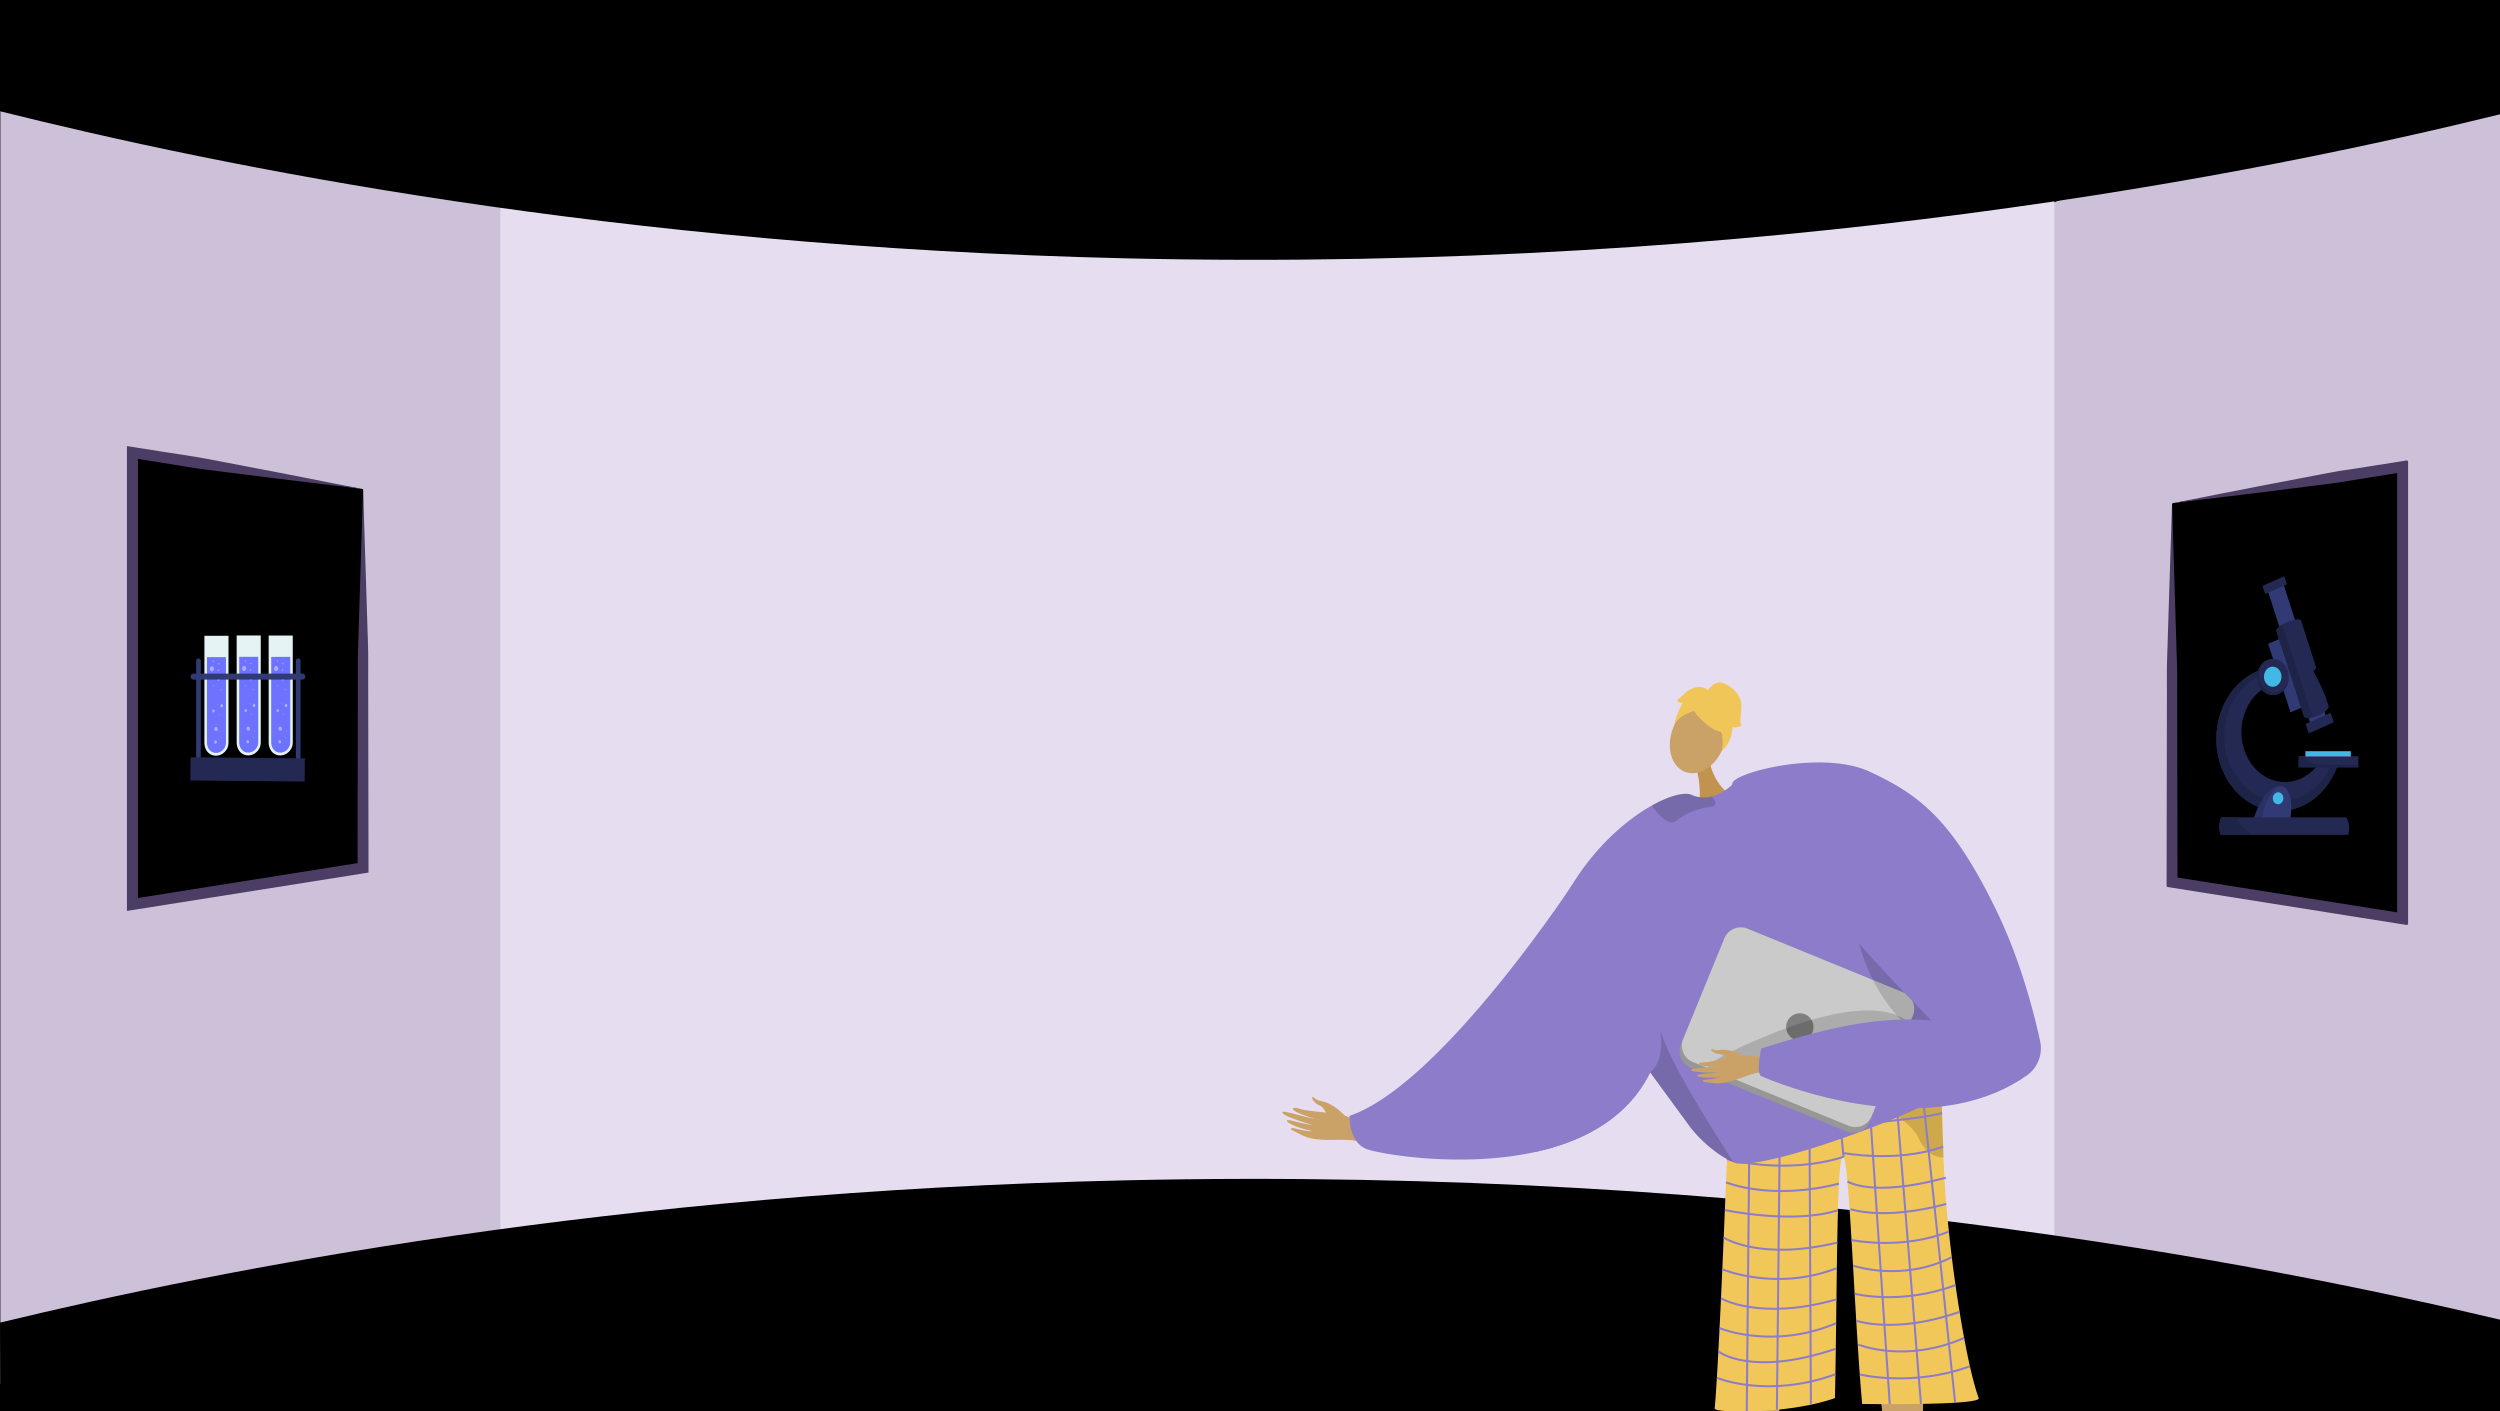 <svg xmlns="http://www.w3.org/2000/svg" xmlns:xlink="http://www.w3.org/1999/xlink" width="1366" height="771" viewBox="0 0 1366 771"><defs><style>.a,.m{fill:none;}.b{fill:#000;}.c{clip-path:url(#a);}.d{fill:#ccc1d8;}.e{fill:#e6def0;}.f,.h{fill:#caa267;}.f{fill-rule:evenodd;}.g{fill:#8c7cc9;}.i{fill:#5e5586;}.j{fill:#f1c759;}.k{opacity:0.3;}.l{opacity:0.5;}.m{stroke:#8c7cc9;stroke-miterlimit:10;stroke-width:1.118px;}.n{fill:#c2934e;}.o{opacity:0.15;}.p{fill:#f0c659;}.q{fill:#979797;}.r{fill:#cacaca;}.s{fill:#7f7f7f;}.t{fill:#5e5587;}.u{fill:#4b3d64;}.v{fill:#000;}.w{fill:#f6f6f6;}.x{fill:#323a76;}.y{fill:#242954;}.z{fill:#1e2348;}.aa{fill:#2a3164;}.ab{fill:#42b9e5;}.ac{fill:#c0d1fb;}.ad{fill:#e5f3f4;}.ae{fill:#6d72ff;}.af{fill:#aeacff;}</style><clipPath id="a"><rect class="a" width="1366" height="771" transform="translate(0 -2486.374)"/></clipPath></defs><g transform="translate(0 2486.374)"><rect class="b" width="1366" height="771" transform="translate(0 -2486.374)"/><g class="c"><rect class="b" width="1366" height="771" transform="translate(0 -2486.374)"/><path class="d" d="M1366-2476.837v758.464l-242.228-67.586-32.991-6.263,1.636-558.092,30.118-25.56Z"/><path class="d" d="M316.3-2360.9l-16.051,556.371L.2-1730.133v-750.053l298.845,93.571Z"/><path class="e" d="M697.978-2397.3H273.37v617.384h849.165V-2397.3Z"/><path class="b" d="M0-2425.594c121.657,30.38,335.7,73.889,615,80.372,352.972,8.195,622.429-47.1,751-78.7v-62.455H0Z"/><path class="b" d="M0-1763.69c121.657-29.39,335.7-71.48,615-77.753,352.972-7.927,622.429,45.568,751,76.133v47.19L.2-1715.374Z"/><path class="f" d="M734.73-1876.819s-5.711-6.514-12.371-7.824c-3.959-.778-3.824-1.777-4.491-2.1-2.214-1.086-.2,3.189,3.136,4.4,2.715.986,4.058,5.749,5.67,6.814s6.485,3.1,7.746,2.5S734.73-1876.819,734.73-1876.819Z"/><path class="f" d="M752.287-1867.925c-1.215-.464-13.9-8.787-20.926-9.728s-17.557-1.668-21.155-2.852c-4.232-1.394-5.384.263-.527,2.349,3.156,1.355,9.647,3.522,11.1,3.641.7.058-3.865-.748-8.816-1.988-5.263-1.319-10.96-3.052-11.262-2.117-.587,1.813,14.535,6.564,17.217,6.966a67.8,67.8,0,0,1-7.067-1.153c-3.182-.7-6.809-1.986-7.558-1.35-1.18,1,6.789,4.511,13.444,5.714.107.221-2.069.471-9.877-1.488-.785-.2-2.815.066-.272,1.371,5.351,2.746,7.45,4.322,15.345,4.894,7.7.557,16.274-.68,21.743,1.407Z"/><path class="g" d="M746.722-1858.516c6.171,2.414,50.977,10.631,92.105,1.6,25.958-5.69,50.441-18.267,62.827-43.509,32.006-65.253-42.783-102.267-42.783-102.267a1.394,1.394,0,0,0-.112.178c-3.241,4.9-72.955,109.489-121.327,125.811C737.432-1876.7,736.66-1862.463,746.722-1858.516Z"/><path class="h" d="M1050.863-1735.584s-1.557,143.9,4.535,145.845c10.935,3.568,53.512,14.653,7.683,15.354-23.279,3.423-22.012-1.953-22.758-6.351-.61-3.594-10.908-131.367-12.723-141.217l-.653-3.539Z"/><path class="h" d="M952.049-1745.72s-10.293,142.989-16.438,144.767c-11.03,3.26-53.9,13.146-8.11,15.133,23.173,4.074,22.058-1.335,22.927-5.711.711-3.575,6.49-30.667,8.582-40.461.468-2.194,17.768-112.969,17.768-112.969Z"/><path class="i" d="M953.436-1600.41c.507-2.024-14.134-3.5-15.98-2.023s-31.666,4.16-32.079,12.878,40.742,6.533,43.65,6.659S952.44-1596.434,953.436-1600.41Z"/><path class="j" d="M944.866-1886.195a9.072,9.072,0,0,0,5.334,1.925c12.075-.8,64.217-4.386,92.321-8.439,9.915-1.43,16.837-2.917,17.951-4.367a1.07,1.07,0,0,1,0,.116c.06,1.563.7,19.463,1.455,42.933,1.492,46.332,11.94,111.976,19.234,131.545,1.574,4.224-63.679,3.233-63.679,3.233-4.274-47.578-6.944-131.522-10.183-135.016-3.94-4.251-3.373,69.739-4.68,131.806-25.042,8.886-65.957,8.318-65.714,5.652C939.793-1748.472,944.866-1886.195,944.866-1886.195Z"/><g class="k"><path d="M993.177-1887.5c-.2,0-.394,0-.585,0C992.592-1887.5,992.8-1887.5,993.177-1887.5Z"/><path class="l" d="M993.177-1887.5c15.622-.1,49.344-5.206,49.344-5.206,9.915-1.43,16.837-2.917,17.951-4.367a1.07,1.07,0,0,1,0,.116c.06,1.563.7,19.463,1.455,42.933a11.491,11.491,0,0,1-1.647-.048,12.742,12.742,0,0,1-8.712-5.128,28.266,28.266,0,0,1-3.767-6.394C1034.342-1886.612,998.186-1887.484,993.177-1887.5Z"/></g><line class="m" x1="1.653" y2="173.186" transform="translate(954.429 -1888.294)"/><line class="m" x1="1.787" y2="170.184" transform="translate(970.894 -1886.261)"/><line class="m" x2="0.858" y2="168.768" transform="translate(988.617 -1887.631)"/><line class="m" x2="3.335" y2="34.687" transform="translate(1003.966 -1888.952)"/><line class="m" x2="11.562" y2="171.269" transform="translate(1021.003 -1890.417)"/><line class="m" x2="13.954" y2="172.508" transform="translate(1035.654 -1891.785)"/><line class="m" x2="18.232" y2="173.138" transform="translate(1050.063 -1893.024)"/><path class="m" d="M944.181-1868.135s92.882-3.589,116.948-10.058"/><path class="m" d="M1007.3-1854.265c-31.737,10.115-63.708,1.19-63.708,1.19"/><path class="m" d="M1006.763-1856.425s29.916,5.7,54.977-3.442"/><path class="m" d="M943.085-1840.35s24.375,10.206,61.727.722"/><path class="m" d="M942.464-1825.193s37.251,7.959,61.791.1"/><path class="m" d="M941.831-1810.135s19.732,12.9,62.034,2.715"/><path class="m" d="M941.076-1792.811s29.454,12.3,62.574-.664"/><path class="m" d="M940.354-1776.939s21.183,12.455,63.076.559"/><path class="m" d="M939.571-1760.663s28.794,12.034,63.7-2.692"/><path class="m" d="M938.917-1747.958s17.6,14.237,64.167-1.445"/><path class="m" d="M938.1-1733.53s27.478,11.587,64.768-1.937"/><path class="m" d="M1009.439-1840.86s13.07,9.027,53.763-2.009"/><path class="m" d="M1011.064-1825.723s17.811,6.512,52.385-2.814"/><path class="m" d="M1011.677-1808.819s27.126,5.689,53.076-4.565"/><path class="m" d="M1012.5-1794.829s26.687,9.216,53.969-4.641"/><path class="m" d="M1013.382-1779.467s25.21,6.482,55.111-4.74"/><path class="m" d="M1014.253-1764.715s21.423,7.48,56.471-4.857"/><path class="m" d="M1015.373-1751.693s25.576,10.514,57.832-3.623"/><path class="m" d="M1016.184-1735.364s28.668,7.046,60.182-4.477"/><path class="n" d="M934.212-2069.55s2.732,13.427,12.958,18.251-18.59,5.55-18.59,5.55,1.221-14.007-2.216-21.458S934.212-2069.55,934.212-2069.55Z"/><ellipse class="h" cx="20.081" cy="14.718" rx="20.081" ry="14.718" transform="translate(906.942 -2069.905) rotate(-68.921)"/><path class="g" d="M838.827-1856.918c25.958-5.69,50.441-18.267,62.827-43.509.045.067.089.123.134.19.134.168.268.346.4.548a.568.568,0,0,1,.089.123c3.566,4.874,21.073,28.808,21.073,28.82,6.35,8.272,16.053,16.221,23.756,19.418.5.223,1.017.413,1.486.581,18.882,2.952,97.517-26.931,106.885-34.4,4.226-3.365,5.88-19.139,6.215-36.243.425-20.849-1.084-43.711-2.191-48.529-1.878-8.083-39-97.505-97.259-91.848a59.742,59.742,0,0,0-15.159,3.555s-.436.458-1.207,1.14a28.694,28.694,0,0,1-5.265,3.745,22.35,22.35,0,0,1-5.378,2.158,16.482,16.482,0,0,1-10.989-.9c-3.644-1.632-11.738.28-21.564,5.769-13.65,7.613-30.676,22.134-43.812,43.6a1.394,1.394,0,0,0-.112.178,140.447,140.447,0,0,0-18.825,51.682A333.229,333.229,0,0,0,838.827-1856.918Z"/><path class="o" d="M901.657-1900.432c.044.068.1.123.139.191.132.171.268.352.4.547.035.036.058.076.095.123,3.567,4.874,21.064,28.817,21.067,28.828,6.353,8.265,16.054,16.219,23.763,19.412-8.761-13.986-35.075-54.255-39.887-72.209C909.847-1905.631,901.654-1900.443,901.657-1900.432Z"/><path class="o" d="M937.112-2048.29c.424,1.262,0,2.3-2.131,2.632-6.643,1.038-13.8,3.373-18.32,7.336a4.64,4.64,0,0,1-4.36,1.1c-3.938-.959-7.763-6.187-9.362-8.533a1.906,1.906,0,0,1-.255-.542c9.83-5.49,17.916-7.4,21.567-5.762a16.46,16.46,0,0,0,10.986.885A9.04,9.04,0,0,1,937.112-2048.29Z"/><path class="p" d="M926.881-2096.092s18.7,22.346,19.8-1.538C947.439-2114.155,914.3-2111.777,926.881-2096.092Z"/><path class="p" d="M932.277-2099.82s-16.345,2.766-18.113,11.178c0,0,6.178-24.77,19.634-20.266s18.084,7.755,7.275,32.3C941.073-2076.609,944.894-2097.974,932.277-2099.82Z"/><path class="p" d="M933.162-2108.976s3.507-7.108,10.407-3.25,8.421,9.236,7.855,13.81-.728,8.106.315,8.508c0,0-4.335,1.923-4.976.478,0,0-.184,8.546-6,13.378,0,0,2.3-10.009-2.51-13.063S933.162-2108.976,933.162-2108.976Z"/><path class="p" d="M933.854-2108.782s-4.009-5.14-12.039.152l-5.542,5.052s.641,1.445,3.13,1.206c0,0-3.784,6.983-4.386,11.516l7.917-11.353Z"/><path class="q" d="M923.745-1902.955l85.059,34.813a9.7,9.7,0,0,0,12.64-5.3l23.756-58.057a2.924,2.924,0,0,0,.148-.419,9.662,9.662,0,0,0-5.449-12.211l-85.06-34.814a9.683,9.683,0,0,0-12.631,5.3l-22.662,55.361-1.1,2.691A9.682,9.682,0,0,0,923.745-1902.955Z"/><path class="r" d="M925-1906.065l85.06,34.813a9.681,9.681,0,0,0,12.63-5.3l22.662-55.361a9.662,9.662,0,0,0-5.449-12.211l-85.06-34.814a9.683,9.683,0,0,0-12.631,5.3l-22.662,55.361A9.664,9.664,0,0,0,925-1906.065Z"/><circle class="s" cx="7.481" cy="7.481" r="7.481" transform="translate(975.945 -1932.723)"/><path class="o" d="M1048.014-1920.959s-8.157-32.4-90.655,3.9,70.348,1.164,70.348,1.164Z"/><path class="o" d="M1011.3-2002.7s-2.9,87.485,81.1,99.192l1.8.55-5.967-18.592s-49.341-38.2-49.846-39.415S1011.3-2002.7,1011.3-2002.7Z"/><path class="f" d="M968.916-1907.462c-1.117-.037-13.75-3.256-19.721-2.057s-14.732,3.55-17.986,3.592c-3.829.051-4.3,1.719.227,2.057a59.886,59.886,0,0,0,10.037-.143c.589-.15-3.349.472-7.718.847-4.646.4-9.759.583-9.743,1.427.03,1.637,13.644,1.272,15.936.85a58.425,58.425,0,0,1-6.064,1.038c-2.781.32-6.088.288-6.519,1.014-.679,1.143,6.776,1.769,12.52.887.15.15-1.549.961-8.441,1.551-.693.059-2.268.84.162,1.189,5.116.737,7.261,1.431,13.836-.311,6.412-1.7,13.034-5.1,18.061-4.931Z"/><path class="f" d="M952.166-1909.783s-6.461-3.7-12.239-2.9c-3.434.474-3.6-.376-4.237-.455-2.1-.263.726,2.649,3.779,2.7,2.481.042,4.9,3.537,6.511,3.952s6.134.7,6.992-.132S952.166-1909.783,952.166-1909.783Z"/><path class="g" d="M1021.8-2064.637c25.567,12.029,44.535,24.629,69.712,77.188,12.774,26.666,19.978,54.994,23.234,70.095a18.2,18.2,0,0,1-7.457,18.74c-56.992,39.727-144.341.471-144.341.471-4.023-.266-.589-15.352-.589-15.352,34.841-10.8,61.941-17.721,92.99-15.324-.16-.024-42.673-43.053-50.573-56.068-20.7-34.133-62.043-56.677-58.153-73.639C947.967-2064.392,996.011-2076.771,1021.8-2064.637Z"/><path class="t" d="M1038.429-1593.137c-.45-2.037,17.324-.932,19.126.6s27.947,6.283,28.115,15.009-40.91,5.387-43.819,5.431S1039.313-1589.134,1038.429-1593.137Z"/></g><path class="b" d="M1186.79-2210.764v205.78a.719.719,0,0,0,.6.71l50.4,8,16,2.53,58.21,9.28a.72.72,0,0,0,.82-.6.662.662,0,0,0,0-.11v-245.36a.72.72,0,0,0-.72-.72h-.1l-58.17,9.24-16,2.53-50.4,8A.72.72,0,0,0,1186.79-2210.764Z"/><path class="u" d="M1217.8-2217.464l15.88-3.12,15.76-3,15.67-3c5.23-1,10.44-2.06,15.7-2.83s10.51-1.6,15.76-2.44l15.75-2.5,2.64-.42a.721.721,0,0,1,.82.6.691.691,0,0,1,0,.11v252.37a.72.72,0,0,1-.72.72H1315l-2.64-.42-126-20-1.93-.31a.719.719,0,0,1-.6-.71v-2l.18-104.54c0-4.36-.07-8.75,0-13.09s.26-8.61.38-12.91l.8-25.68,1.61-50.21a.711.711,0,0,1,.58-.68C1197.36-2213.374,1207.47-2215.464,1217.8-2217.464Zm-29.38,58.8.8,26.07c.12,4.33.32,8.68.38,13s0,8.52,0,12.79l.18,100.51a.719.719,0,0,1-.726.714.718.718,0,0,1-.534-.244h0a.719.719,0,0,1,.1-1.013.723.723,0,0,1,.562-.157l122.54,19.45a.72.72,0,0,1,.584.835.716.716,0,0,1-.234.415l-1.1.94a.721.721,0,0,1-1.014-.093.726.726,0,0,1-.166-.457v-243.91a.72.72,0,0,1,.686-.752.723.723,0,0,1,.524.192l1.1.94a.72.72,0,0,1,.066,1.016.717.717,0,0,1-.416.234l-14.21,2.26c-5.25.83-10.5,1.66-15.74,2.56s-10.53,1.48-15.8,2.17l-15.83,2-15.75,2-15.62,1.89c-10.26,1.25-20.75,2.46-31.34,3.84a.721.721,0,0,0-.63.74Z"/><path class="b" d="M198.39-2219.124v207l-51,8.1-16,2.53-59,9.37v-247l59,9.37,16,2.53Z"/><path class="u" d="M198.39-2219.124l1.61,50.75.8,25.68c.12,4.3.32,8.57.38,12.91s0,8.73,0,13.09l.18,104.54v2.56l-2.53.4-126,20-3.47.55v-254l3.47.55,15.75,2.5c5.25.84,10.5,1.67,15.76,2.44s10.47,1.86,15.7,2.83l15.67,3,15.76,3,15.88,3.12C177.91-2223.144,188.2-2221.044,198.39-2219.124Zm0,0c-10.81-1.42-21.51-2.65-32-3.92l-15.62-1.89-15.75-2-15.83-2c-5.27-.69-10.56-1.27-15.8-2.17s-10.49-1.74-15.74-2.56l-15.75-2.5,3.47-3v247l-3.47-3,126-20-2.53,3,.18-102.46c0-4.27-.07-8.5,0-12.79s.26-8.64.38-13l.8-26.07Z"/><path class="v" d="M1252.222-2170.484c-1.6,2-3.25,3.943-4.983,5.787-1.3,1.371-2.637,2.68-4.033,3.913a.616.616,0,0,0-.116.768.442.442,0,0,0,.665.134,71.68,71.68,0,0,0,7.146-7.407c.321-.639.636-1.277.965-1.907.147-.354.289-.709.435-1.064.016-.045.034-.09.05-.135.03-.086.06-.169.09-.256a.535.535,0,0,0-.219.167"/><path class="w" d="M1258.74-2074.925h0"/><path class="x" d="M1246.908-2168a.454.454,0,0,0-.111.015,18.225,18.225,0,0,0-3.694,1.5c-.791.416-1.578.883-2.34,1.336-.392.232-.784.464-1.179.691h-.047a.357.357,0,0,0-.113.014.5.5,0,0,0-.3.253.6.6,0,0,0-.055.424q1.028,3.248,2.078,6.488l1.162,3.61,4.111,12.819,1.038,3.234.656,2.043,1.312,4.09,1.314,4.1q2.049,6.376,4.092,12.758c.309.957.615,1.912.922,2.872l3.6,11.214,2.641,8.23.3.942.3.942.038.117c.022.066.044.135.064.2a.594.594,0,0,0,.22.342.366.366,0,0,0,.1.053.356.356,0,0,0,.066.056.419.419,0,0,0,.249.078.675.675,0,0,0,.116-.011,17.153,17.153,0,0,0,3.907-1.3,41.9,41.9,0,0,0,3.81-2.011.512.512,0,0,0,.223-.317.652.652,0,0,0-.036-.443.512.512,0,0,0-.109-.151l-8.236-25.68-2-6.238-2-6.237-1-3.129-8.148-25.4-1.133-3.532-1.117-3.48a.618.618,0,0,0-.219-.344.463.463,0,0,0-.24-.078.429.429,0,0,0-.237-.072"/><path class="y" d="M1249.609-2167.1l-11.927,5.326-1.5-4.445,11.927-5.325,1.5,4.444"/><path class="y" d="M1273.173-2096.759a.273.273,0,0,0-.107.02l-.883.4-.882.393q-5.528,2.466-11.053,4.936a.532.532,0,0,0-.3.253.59.59,0,0,0-.055.421l.7,2.07.7,2.064a.611.611,0,0,0,.219.345.481.481,0,0,0,.26.085.241.241,0,0,0,.107-.022q6.411-2.859,12.818-5.723a.531.531,0,0,0,.3-.252.589.589,0,0,0,.056-.422l-.7-2.06-.7-2.074a.546.546,0,0,0-.22-.345.494.494,0,0,0-.259-.084"/><path class="x" d="M1247.91-2138.307l12.24,37.446-8.6,3.712-12.241-37.446,8.6-3.712"/><path class="y" d="M1255.424-2147.925a10.947,10.947,0,0,0-1.977.2,16.861,16.861,0,0,0-3.575,1.132,18.792,18.792,0,0,0-3.325,1.848,16.048,16.048,0,0,0-1.433,1.125,8.852,8.852,0,0,0-1.212,1.287.544.544,0,0,0-.089.3.7.7,0,0,0,.018.464l3.841,11.929,3.829,11.893,3.542,11,3.554,11.037.127.39.08.248.022.074.038.109a.5.5,0,0,0,.275.277,1,1,0,0,0,.282.154,7.5,7.5,0,0,0,2.077.272,10.994,10.994,0,0,0,1.2-.068,14.385,14.385,0,0,0,3.736-.965,14.749,14.749,0,0,0,3.373-1.877,11.136,11.136,0,0,0,1.431-1.268,7.826,7.826,0,0,0,1.1-1.422.661.661,0,0,0,.115-.405.642.642,0,0,0-.055-.215l-1.679-5.216-1.728-5.363-2.731-8.48-3.578-11.114-3.578-11.113-.544-1.688-.863-2.682-.226-.7-.223-.691a.478.478,0,0,0-.279-.274.455.455,0,0,0-.1-.023.494.494,0,0,0-.189-.074,7.062,7.062,0,0,0-1.252-.107"/><path class="z" d="M1246.542-2144.758a15.384,15.384,0,0,0-1.438,1.128,8.952,8.952,0,0,0-1.211,1.286.559.559,0,0,0-.095.315.708.708,0,0,0,.022.469l3.841,11.929,3.83,11.893,3.543,11,3.553,11.038.127.389.08.25.022.071.038.112a.516.516,0,0,0,.281.283,1.037,1.037,0,0,0,.282.155,7.518,7.518,0,0,0,2.08.271c.364,0,.768-.022,1.2-.065.33-.036.666-.088,1.007-.154-.1-.291-.191-.582-.287-.874l-8.619-26.284q-3.864-11.785-7.728-23.571c-.178.116-.355.234-.529.356"/><path class="y" d="M1235.833-2120.5a.4.4,0,0,0-.128.021c-.8.272-1.6.578-2.375.911q-1.312.57-2.55,1.233l-.066.037a35.184,35.184,0,0,0-9.853,8.028,39.691,39.691,0,0,0-6.844,11.5,43.33,43.33,0,0,0-1.767,5.645,44.985,44.985,0,0,0-.987,5.844l-.012.112a45.545,45.545,0,0,0-.207,6.074,45.338,45.338,0,0,0,.608,6,42.976,42.976,0,0,0,3.806,11.822,39.1,39.1,0,0,0,7.83,10.816,35.03,35.03,0,0,0,4.9,3.95,32.7,32.7,0,0,0,5.119,2.768,30.6,30.6,0,0,0,9.413,2.374c.858.079,1.733.118,2.6.118a30.456,30.456,0,0,0,6.894-.8,31.975,31.975,0,0,0,10.714-4.809,36.121,36.121,0,0,0,9.134-9.161c.624-.9,1.142-1.7,1.624-2.517.192-.327.36-.619.526-.914.421-.76.8-1.5,1.152-2.225l.037-.083c.356-.751.677-1.481.972-2.205l.039-.1c.049-.119.076-.184.1-.25l.083-.214.03-.1.005.005c.293-.756.549-1.469.774-2.156a.574.574,0,0,0,.025-.169.58.58,0,0,0-.315-.5.447.447,0,0,0-.212-.154,22.083,22.083,0,0,0-4.589-1.026,13.758,13.758,0,0,0-1.451-.08,9.872,9.872,0,0,0-3.177.49.562.562,0,0,0-.365.507c-.059.084-.121.176-.186.265a26.644,26.644,0,0,1-4.112,4.672,24.149,24.149,0,0,1-5.381,3.6,21.97,21.97,0,0,1-6.051,1.878l.065.006a23.881,23.881,0,0,1-3.138.215,21.884,21.884,0,0,1-3.229-.241,22.279,22.279,0,0,1-6.151-1.947l.063.046a24.792,24.792,0,0,1-5.214-3.521,27.082,27.082,0,0,1-4.306-4.947,29.716,29.716,0,0,1-3.126-6.165,31.452,31.452,0,0,1-1.621-6.816c-.008-.051-.013-.085-.015-.116a32.5,32.5,0,0,1,.015-7.271,31.6,31.6,0,0,1,1.681-7.041l-.043.081a30.463,30.463,0,0,1,3.072-6.022,27.055,27.055,0,0,1,4.332-4.974,25,25,0,0,1,2.691-2.061,23.744,23.744,0,0,1,2.162-1.268.537.537,0,0,0,.223-.335.623.623,0,0,0-.023-.373,19.858,19.858,0,0,0-.67-4.4,9.048,9.048,0,0,0-2.033-3.823.5.5,0,0,0-.234-.144.437.437,0,0,0-.261-.09"/><path class="z" d="M1235.7-2120.5c-.8.269-1.6.578-2.377.913-.86.373-1.717.788-2.549,1.235l-.067.034a35.232,35.232,0,0,0-9.858,8.029,39.688,39.688,0,0,0-6.842,11.507,42.679,42.679,0,0,0-1.769,5.643,45.306,45.306,0,0,0-.99,5.853l-.012.111a45.964,45.964,0,0,0-.207,6.073,45.911,45.911,0,0,0,.608,6,43,43,0,0,0,3.81,11.828,39.193,39.193,0,0,0,7.831,10.823,35.007,35.007,0,0,0,4.9,3.949,32.016,32.016,0,0,0,5.118,2.768,30.476,30.476,0,0,0,9.419,2.379c.88.078,1.755.12,2.6.12a30.335,30.335,0,0,0,6.9-.807,32.1,32.1,0,0,0,10.717-4.813,36.122,36.122,0,0,0,9.138-9.159c.617-.894,1.133-1.7,1.624-2.525.192-.327.359-.619.526-.914.416-.744.8-1.494,1.151-2.224l.037-.084c.364-.759.68-1.48.974-2.205l.041-.1.037-.089.062-.161.082-.214.033-.1c.3-.77.558-1.472.777-2.15a.564.564,0,0,0,.027-.175.575.575,0,0,0-.323-.512.412.412,0,0,0-.212-.158c-.827-.27-1.62-.491-2.39-.662q-.107.286-.216.571a37.483,37.483,0,0,1-2.908,5.924,35.106,35.106,0,0,1-3.758,5.094,32.076,32.076,0,0,1-4.58,4.237,29.683,29.683,0,0,1-5.235,3.172,28.159,28.159,0,0,1-5.828,2,27,27,0,0,1-6.073.653,26.957,26.957,0,0,1-6.1-.75,28.143,28.143,0,0,1-5.776-2.1,29.933,29.933,0,0,1-5.327-3.362,32.458,32.458,0,0,1-4.5-4.3,35.118,35.118,0,0,1-3.71-5.205,37.46,37.46,0,0,1-2.793-5.964,39.291,39.291,0,0,1-1.754-6.477,40.623,40.623,0,0,1-.661-6.909,40.417,40.417,0,0,1,.519-6.831,39.2,39.2,0,0,1,1.672-6.614,37.894,37.894,0,0,1,2.648-5.942,35.45,35.45,0,0,1,3.658-5.377,32.587,32.587,0,0,1,4.521-4.5,29.8,29.8,0,0,1,5.195-3.408,28.978,28.978,0,0,1,4.237-1.766,7.889,7.889,0,0,0-1.414-2.136.521.521,0,0,0-.239-.146.436.436,0,0,0-.267-.095.443.443,0,0,0-.132.026"/><path class="y" d="M1242.015-2126.4h-.107a7.5,7.5,0,0,0-1.93.258c-.1.029-.207.057-.312.089a7.729,7.729,0,0,0-.983.377,8.421,8.421,0,0,0-.964.537c-.157.1-.309.206-.461.317a9.022,9.022,0,0,0-2.018,2.086c-.1.144-.2.288-.29.436-.072.112-.141.226-.209.341a10.263,10.263,0,0,0-.907,2.066,10.569,10.569,0,0,0-.517,2.941c0,.024,0,.051,0,.077a11.735,11.735,0,0,0,.048,1.472c.032.326.079.651.139.971s.134.661.227,1a10.16,10.16,0,0,0,.618,1.654,9.593,9.593,0,0,0,2.083,2.911l.074.063c.233.217.485.43.749.631a7.982,7.982,0,0,0,2.581,1.292,7.28,7.28,0,0,0,2.074.295,7.69,7.69,0,0,0,.845-.046,7.833,7.833,0,0,0,1.421-.295,8.174,8.174,0,0,0,1.417-.6,8.587,8.587,0,0,0,2.334-1.851,9.875,9.875,0,0,0,1.713-2.687,11,11,0,0,0,.526-1.5,11,11,0,0,0,.322-1.76,11.156,11.156,0,0,0-.155-3.378,10.524,10.524,0,0,0-1.129-3.114,9.368,9.368,0,0,0-1.975-2.485,8.66,8.66,0,0,0-2.526-1.573,7.4,7.4,0,0,0-2.4-.518c-.137-.007-.212-.009-.29-.009"/><path class="x" d="M1245.688-2056.884a5,5,0,0,0-.574.034,6.943,6.943,0,0,0-2.514.86,11.06,11.06,0,0,0-2.029,1.441,19.632,19.632,0,0,0-2.1,2.151,31.129,31.129,0,0,0-3.268,4.8,47.825,47.825,0,0,0-4.263,10.445.407.407,0,0,0-.023.142.254.254,0,0,0-.023.074.615.615,0,0,0,.064.434.49.49,0,0,0,.3.255,49.194,49.194,0,0,0,9.461,1.458c1.035.059,2.034.088,2.97.088a53.37,53.37,0,0,0,6.579-.415.528.528,0,0,0,.126-.029.548.548,0,0,0,.373-.411l.014-.095c.073-.289.137-.581.2-.873l.012-.09c.112-.5.207-.99.294-1.483.195-1.124.352-2.266.466-3.393a34.6,34.6,0,0,0,.128-5.542,24.912,24.912,0,0,0-.339-2.8,16.256,16.256,0,0,0-.723-2.627,9.155,9.155,0,0,0-1.329-2.447,5.542,5.542,0,0,0-.807-.837,5.775,5.775,0,0,0-.551-.41,4.8,4.8,0,0,0-.663-.355,4.222,4.222,0,0,0-1.779-.373"/><path class="aa" d="M1245.114-2056.867a7.017,7.017,0,0,0-2.519.865,11.027,11.027,0,0,0-2.031,1.442,19.969,19.969,0,0,0-2.108,2.151,31.293,31.293,0,0,0-3.267,4.8,47.585,47.585,0,0,0-4.263,10.445.392.392,0,0,0-.025.148.237.237,0,0,0-.022.072.623.623,0,0,0,.064.441.493.493,0,0,0,.31.261q1.936.5,3.991.849a57.568,57.568,0,0,1,1.38-6.991c.344-1.288.731-2.562,1.179-3.805a34.44,34.44,0,0,1,1.47-3.5,22.264,22.264,0,0,1,1.785-3.024,13.281,13.281,0,0,1,2.112-2.373,9.5,9.5,0,0,1,1.166-.871,7.637,7.637,0,0,1,1.249-.635,6.909,6.909,0,0,1,.794-.264,4.638,4.638,0,0,0-.692-.051,4.761,4.761,0,0,0-.573.034"/><path class="z" d="M1239.663-2126.064a6.525,6.525,0,0,0-.985.378,8.127,8.127,0,0,0-.967.535c-.157.1-.308.206-.46.318a9.2,9.2,0,0,0-2.021,2.084c-.1.147-.2.29-.289.444-.073.112-.142.226-.209.341a10.154,10.154,0,0,0-.91,2.064,10.583,10.583,0,0,0-.519,2.947c0,.025,0,.051,0,.077a11.957,11.957,0,0,0,.048,1.472c.032.326.079.653.139.979s.139.67.229,1a10.178,10.178,0,0,0,.618,1.652,9.7,9.7,0,0,0,2.086,2.918l.074.063a9.046,9.046,0,0,0,.751.63,7.906,7.906,0,0,0,2.584,1.294,7.256,7.256,0,0,0,2.078.3c.284,0,.565-.018.847-.046a8.252,8.252,0,0,0,1.423-.3,7.721,7.721,0,0,0,1.418-.6,8.458,8.458,0,0,0,2.337-1.85,9.792,9.792,0,0,0,1.716-2.7,11.162,11.162,0,0,0,.526-1.5,11.009,11.009,0,0,0,.324-1.767,10.157,10.157,0,0,0,.049-1.709c0,.055,0,.109-.006.164a10.378,10.378,0,0,1-.626,3.115,9.627,9.627,0,0,1-1.442,2.6,8.819,8.819,0,0,1-1.005,1.079,8.132,8.132,0,0,1-1.073.822,7.477,7.477,0,0,1-1.316.667,7.225,7.225,0,0,1-1.291.372,7.01,7.01,0,0,1-2.87-.055,7.486,7.486,0,0,1-1.4-.472,8,8,0,0,1-1.2-.684,8.091,8.091,0,0,1-1.2-1.019,9.247,9.247,0,0,1-.89-1.065,9.735,9.735,0,0,1-1.338-2.717,10.837,10.837,0,0,1-.356-1.553,11.291,11.291,0,0,1-.115-1.34,10.667,10.667,0,0,1,.1-1.715,10.4,10.4,0,0,1,.309-1.451,9.877,9.877,0,0,1,1.293-2.771,10.071,10.071,0,0,1,.611-.8.117.117,0,0,1,.017-.02c.132-.155.267-.3.409-.447a7.573,7.573,0,0,1,.925-.807c.052-.038.1-.078.157-.115a7.174,7.174,0,0,1,1.455-.816l.049-.02-.079.023"/><path class="ab" d="M1242.589-2111.178c2.61-.493,4.381-3.328,3.951-6.327s-2.9-5.034-5.507-4.54-4.38,3.329-3.951,6.328,2.9,5.033,5.507,4.539"/><path class="ab" d="M1245.215-2046.956a3.258,3.258,0,0,0,2.352-3.767,2.926,2.926,0,0,0-3.278-2.7,3.258,3.258,0,0,0-2.351,3.766,2.926,2.926,0,0,0,3.277,2.7"/><path class="y" d="M1281.7-2039.786h-67.547a.41.41,0,0,0-.151.032h0a.452.452,0,0,0-.412.279,11.188,11.188,0,0,0-.962,4.375,13.656,13.656,0,0,0,.132,2.36,9.277,9.277,0,0,0,.474,1.906.645.645,0,0,0,.146.441.459.459,0,0,0,.345.168h68.993a.541.541,0,0,0,.5-.574.614.614,0,0,0-.008-.093,10.31,10.31,0,0,0,.332-2,13.5,13.5,0,0,0-.043-2.367,11.363,11.363,0,0,0-.468-2.338,7.028,7.028,0,0,0-.871-1.843.5.5,0,0,0-.456-.344"/><path class="z" d="M1218.593-2039.8h-4.44a.376.376,0,0,0-.154.038.458.458,0,0,0-.419.283,11.181,11.181,0,0,0-.967,4.381,13.738,13.738,0,0,0,.135,2.362,9.17,9.17,0,0,0,.476,1.91.625.625,0,0,0,.146.447.473.473,0,0,0,.354.174h16.909l-.137-.086a20.146,20.146,0,0,1-2.252-1.655c-.6-.509-1.174-1.054-1.742-1.606-.586-.576-1.161-1.163-1.706-1.787a19.155,19.155,0,0,1-1.616-2.081,11.129,11.129,0,0,1-1.175-2.222c-.021-.052-.04-.1-.059-.158Z"/><path class="ac" d="M1284.481-2073.129l-24.785-.017-.005,1.826,24.785.017.006-1.994Z"/><path class="y" d="M1284.481-2073.146v.017l-24.8-.017h-3.7v6.032H1288.6v-6.032Z"/><path class="z" d="M1255.985-2073.166l-.015,6.053,32.632.017,0-1.483c-2.635.134-5.276.189-7.915.186q-3.148,0-6.3-.088c-.476-.012-.949-.032-1.425-.032-.294,0-.588,0-.882,0a49.4,49.4,0,0,1-5.455-.22,20.869,20.869,0,0,1-2.957-.5,11.242,11.242,0,0,1-1.321-.415,7.013,7.013,0,0,1-1.123-.544,4.226,4.226,0,0,1-.88-.7,2.832,2.832,0,0,1-.573-.859,2.916,2.916,0,0,1-.162-.52,2.9,2.9,0,0,1-.053-.524c0-.127.007-.252.019-.376Z"/><path class="ab" d="M1284.476-2075.931H1259.7l-.022,2.785,24.8.015.024-2.77Z"/><path class="v" d="M1273.651-2133.763a.46.46,0,0,0-.371.195.394.394,0,0,0-.085.127,37.067,37.067,0,0,1-3.88,7.494,39.594,39.594,0,0,1-4.842,5.875.422.422,0,0,0-.082.042.572.572,0,0,0-.226.352.6.6,0,0,0,.052.411l.694,1.291c1.9,3.535,3.865,7.191,5.735,10.829a.486.486,0,0,0,.423.275.435.435,0,0,0,.24-.075.553.553,0,0,0,.223-.341.623.623,0,0,0-.048-.422q-.624-1.219-1.261-2.431a11.656,11.656,0,0,0,3.153-2.114,21.309,21.309,0,0,0,3.185-3.656,24.662,24.662,0,0,0,2.5-4.467,16.54,16.54,0,0,0,1.289-4.633l.01-.093c.695,1.081,1.4,2.251,2.143,3.575a.5.5,0,0,0,.426.275.412.412,0,0,0,.238-.075.571.571,0,0,0,.229-.363.578.578,0,0,0-.054-.4,54.1,54.1,0,0,0-4.122-6.386,22.1,22.1,0,0,0-5.329-5.212.443.443,0,0,0-.243-.073"/><path class="v" d="M1274.08-2133.376a.473.473,0,0,0-.316.224.612.612,0,0,0-.085.4.54.54,0,0,0,.194.364,16.3,16.3,0,0,1,2.99,2.5.411.411,0,0,0,.352.1.466.466,0,0,0,.316-.224.6.6,0,0,0,.085-.4.6.6,0,0,0-.195-.366,16.287,16.287,0,0,0-2.989-2.5.543.543,0,0,0-.286-.1.4.4,0,0,0-.066.006"/><path class="v" d="M1273.623-2132.976a.641.641,0,0,0,.011.415.536.536,0,0,0,.269.295c.139.076.277.157.414.241a10.17,10.17,0,0,1,1.939,1.617c.01.011.02.021.029.032a.52.52,0,0,0,.321.2.446.446,0,0,0,.352-.121.583.583,0,0,0,.176-.369.591.591,0,0,0-.1-.4,11.515,11.515,0,0,0-1.268-1.217,9.605,9.605,0,0,0-1.521-1.011.339.339,0,0,0-.163-.041.519.519,0,0,0-.455.359m2.584,2.514c.016.017.032.034.047.052l-.047-.052m.056.061c.012.014.025.026.037.039l-.037-.039"/><path class="v" d="M1273.588-2133.073a.59.59,0,0,0,.277.711c.108.057.214.116.32.177a7.451,7.451,0,0,1,1.478,1.224c.129.149.255.3.375.463a.445.445,0,0,0,.673.083.614.614,0,0,0,.072-.774,8.5,8.5,0,0,0-1.184-1.268,7.507,7.507,0,0,0-1.393-.934.36.36,0,0,0-.165-.04.512.512,0,0,0-.453.358"/><path class="v" d="M1273.653-2133.143a.589.589,0,0,0,.276.711c.161.082.317.17.471.264a11.818,11.818,0,0,1,2.272,1.96c-.032-.031-.062-.066-.094-.1.077.086.157.172.234.258a.5.5,0,0,0,.321.2.449.449,0,0,0,.352-.12.583.583,0,0,0,.174-.37.57.57,0,0,0-.105-.4,15.618,15.618,0,0,0-1.492-1.5,9.251,9.251,0,0,0-1.791-1.223.369.369,0,0,0-.166-.039.5.5,0,0,0-.452.357"/><path class="v" d="M1273.525-2133.261a.591.591,0,0,0,.277.711c.135.07.266.146.4.225l-.009-.005a12.3,12.3,0,0,1,2.25,1.89.43.43,0,0,0,.351.1.475.475,0,0,0,.316-.223.625.625,0,0,0,.085-.4.6.6,0,0,0-.194-.364,15.294,15.294,0,0,0-1.3-1.211,9.481,9.481,0,0,0-1.555-1.034.343.343,0,0,0-.163-.04.513.513,0,0,0-.453.358"/><path class="v" d="M1264.755-2119.572a.6.6,0,0,0-.17.753c3.893,7.086,6.763,14.817,10.244,22.165a.449.449,0,0,0,.653.2.605.605,0,0,0,.172-.753c-3.481-7.347-6.351-15.077-10.244-22.164a.488.488,0,0,0-.418-.273.432.432,0,0,0-.237.075"/><path class="ad" d="M111.689-2139.821v57.964a.123.123,0,0,1,0,.033l0,.2c.008.562.013,1.123.019,1.685a9.408,9.408,0,0,0,.443,2.146,6.941,6.941,0,0,0,1.266,2.256,5.9,5.9,0,0,0,4.11,2.061c.148.011.294.019.442.019a7.042,7.042,0,0,0,1.934-.295,6.6,6.6,0,0,0,2.281-1.238,7.591,7.591,0,0,0,1.882-2.283,6.253,6.253,0,0,0,.731-2.825.817.817,0,0,0,.045-.181l.009-.26v-59.285Z"/><path class="v" d="M111.273-2142.247a1.5,1.5,0,0,0-1.278,1.631,1.5,1.5,0,0,0,1.278,1.631h13.575a1.5,1.5,0,0,0,1.278-1.631,1.5,1.5,0,0,0-1.278-1.631Z"/><path class="ae" d="M123.465-2127.314H113.093l-.013,25.424v20.253c0,.08,0,.131,0,.185.007.443.012.884.016,1.326a7.615,7.615,0,0,0,.35,1.7,5.441,5.441,0,0,0,1,1.783,4.666,4.666,0,0,0,3.246,1.629c.117.008.232.014.348.014a5.568,5.568,0,0,0,1.527-.235,5.18,5.18,0,0,0,1.8-.976,6,6,0,0,0,1.487-1.8,4.967,4.967,0,0,0,.578-2.233.687.687,0,0,0,.036-.142l0-.1,0-.1v-46.66Z"/><path class="af" d="M114.663-2120.943a1.29,1.29,0,0,0,1.1,1.4,1.29,1.29,0,0,0,1.1-1.4,1.289,1.289,0,0,0-1.1-1.4,1.289,1.289,0,0,0-1.1,1.4"/><path class="af" d="M116.241-2124.978a.34.34,0,0,0,.29.371.34.34,0,0,0,.292-.371.34.34,0,0,0-.292-.371.34.34,0,0,0-.29.371"/><path class="af" d="M119.191-2123.652a.4.4,0,0,0,.337.43.4.4,0,0,0,.336-.43.4.4,0,0,0-.336-.43.4.4,0,0,0-.337.43"/><path class="af" d="M118.655-2115.251a.758.758,0,0,0,.644.823.759.759,0,0,0,.645-.823.759.759,0,0,0-.645-.823.758.758,0,0,0-.644.823"/><path class="af" d="M115.226-2116.121a.72.72,0,0,0,.61.779.721.721,0,0,0,.611-.779.721.721,0,0,0-.611-.78.72.72,0,0,0-.61.78"/><path class="af" d="M116.393-2111.7a.237.237,0,0,0,.2.259.237.237,0,0,0,.2-.259.237.237,0,0,0-.2-.258.237.237,0,0,0-.2.258"/><path class="af" d="M118.934-2120.1a.354.354,0,0,0,.3.386.354.354,0,0,0,.3-.386.353.353,0,0,0-.3-.386.353.353,0,0,0-.3.386"/><path class="af" d="M117.123-2088.058a1.067,1.067,0,0,0,.906,1.158,1.067,1.067,0,0,0,.907-1.158,1.066,1.066,0,0,0-.907-1.157,1.066,1.066,0,0,0-.906,1.157"/><path class="af" d="M115.966-2097.938a.789.789,0,0,0,.673.859.789.789,0,0,0,.673-.859.789.789,0,0,0-.673-.859.789.789,0,0,0-.673.859"/><path class="af" d="M119.481-2095.806a.236.236,0,0,0,.2.258.236.236,0,0,0,.2-.258.237.237,0,0,0-.2-.259.237.237,0,0,0-.2.259"/><path class="af" d="M118.8-2101.639a.237.237,0,0,0,.2.259.237.237,0,0,0,.2-.259.237.237,0,0,0-.2-.258.237.237,0,0,0-.2.258"/><path class="af" d="M120.437-2109.443a.315.315,0,0,0,.267.342.315.315,0,0,0,.268-.342.316.316,0,0,0-.268-.342.316.316,0,0,0-.267.342"/><path class="af" d="M120.408-2100.708a.876.876,0,0,0,.744.951.876.876,0,0,0,.744-.951.875.875,0,0,0-.744-.95.875.875,0,0,0-.744.95"/><path class="af" d="M121.178-2086.815a.237.237,0,0,0,.2.258.237.237,0,0,0,.2-.258.236.236,0,0,0-.2-.258.236.236,0,0,0-.2.258"/><path class="af" d="M117.031-2080.905a.847.847,0,0,0,.721.921.847.847,0,0,0,.722-.921.848.848,0,0,0-.722-.921.848.848,0,0,0-.721.921"/><path class="af" d="M120.745-2083.217a.237.237,0,0,0,.2.258.237.237,0,0,0,.2-.258.238.238,0,0,0-.2-.259.238.238,0,0,0-.2.259"/><path class="ad" d="M129.315-2139.989v57.964a.13.13,0,0,1,0,.033l0,.2c.008.562.014,1.122.019,1.684a9.352,9.352,0,0,0,.444,2.147,6.917,6.917,0,0,0,1.266,2.256,5.906,5.906,0,0,0,4.109,2.061c.148.011.294.018.442.018a7.076,7.076,0,0,0,1.934-.294,6.609,6.609,0,0,0,2.281-1.239,7.593,7.593,0,0,0,1.883-2.282,6.268,6.268,0,0,0,.73-2.825.824.824,0,0,0,.045-.182l.009-.259v-59.286Z"/><path class="v" d="M128.9-2142.414a1.5,1.5,0,0,0-1.278,1.631,1.5,1.5,0,0,0,1.278,1.631h13.575a1.5,1.5,0,0,0,1.278-1.631,1.5,1.5,0,0,0-1.278-1.631Z"/><path class="ae" d="M141.09-2127.481H130.718l-.013,25.424v20.252c.005.081.005.132.005.187.007.442.011.883.016,1.325a7.6,7.6,0,0,0,.351,1.7,5.41,5.41,0,0,0,1,1.784,4.657,4.657,0,0,0,3.245,1.627c.117.009.231.015.348.015a5.538,5.538,0,0,0,1.528-.235,5.185,5.185,0,0,0,1.8-.976,5.976,5.976,0,0,0,1.487-1.8,4.946,4.946,0,0,0,.578-2.232.642.642,0,0,0,.036-.142l0-.1,0-.1v-46.659Z"/><path class="af" d="M132.288-2121.11a1.29,1.29,0,0,0,1.1,1.4,1.29,1.29,0,0,0,1.1-1.4,1.29,1.29,0,0,0-1.1-1.4,1.29,1.29,0,0,0-1.1,1.4"/><path class="af" d="M133.866-2125.145a.34.34,0,0,0,.291.371.34.34,0,0,0,.291-.371.34.34,0,0,0-.291-.371.34.34,0,0,0-.291.371"/><path class="af" d="M136.816-2123.819a.4.4,0,0,0,.337.43.4.4,0,0,0,.337-.43.4.4,0,0,0-.337-.429.4.4,0,0,0-.337.429"/><path class="af" d="M136.28-2115.418a.758.758,0,0,0,.644.823.759.759,0,0,0,.645-.823.759.759,0,0,0-.645-.823.758.758,0,0,0-.644.823"/><path class="af" d="M132.851-2116.288a.721.721,0,0,0,.61.779.721.721,0,0,0,.611-.779.721.721,0,0,0-.611-.779.721.721,0,0,0-.61.779"/><path class="af" d="M134.017-2111.862a.237.237,0,0,0,.2.258.237.237,0,0,0,.2-.258.237.237,0,0,0-.2-.258.237.237,0,0,0-.2.258"/><path class="af" d="M136.558-2120.263a.354.354,0,0,0,.3.386.354.354,0,0,0,.3-.386.353.353,0,0,0-.3-.385.353.353,0,0,0-.3.385"/><path class="af" d="M134.748-2088.224a1.066,1.066,0,0,0,.907,1.157,1.067,1.067,0,0,0,.907-1.157,1.068,1.068,0,0,0-.907-1.158,1.067,1.067,0,0,0-.907,1.158"/><path class="af" d="M133.591-2098.1a.79.79,0,0,0,.673.86.79.79,0,0,0,.673-.86.79.79,0,0,0-.673-.859.79.79,0,0,0-.673.859"/><path class="af" d="M137.106-2095.973a.236.236,0,0,0,.2.258.236.236,0,0,0,.2-.258.236.236,0,0,0-.2-.258.236.236,0,0,0-.2.258"/><path class="af" d="M136.425-2101.8a.236.236,0,0,0,.2.258.236.236,0,0,0,.2-.258.236.236,0,0,0-.2-.258.236.236,0,0,0-.2.258"/><path class="af" d="M138.061-2109.609a.317.317,0,0,0,.268.342.317.317,0,0,0,.268-.342.317.317,0,0,0-.268-.343.317.317,0,0,0-.268.343"/><path class="af" d="M138.033-2100.874a.876.876,0,0,0,.745.951.876.876,0,0,0,.743-.951.876.876,0,0,0-.743-.951.876.876,0,0,0-.745.951"/><path class="af" d="M138.8-2086.982a.236.236,0,0,0,.2.258.237.237,0,0,0,.2-.258.237.237,0,0,0-.2-.258.237.237,0,0,0-.2.258"/><path class="af" d="M134.656-2081.071a.847.847,0,0,0,.721.92.848.848,0,0,0,.723-.92.848.848,0,0,0-.723-.921.847.847,0,0,0-.721.921"/><path class="af" d="M138.371-2083.384a.236.236,0,0,0,.2.258.236.236,0,0,0,.2-.258.236.236,0,0,0-.2-.258.236.236,0,0,0-.2.258"/><path class="ad" d="M146.8-2139.962V-2082a.177.177,0,0,1,0,.032l0,.2c.008.562.013,1.122.019,1.684a9.311,9.311,0,0,0,.444,2.147,6.905,6.905,0,0,0,1.266,2.256,5.9,5.9,0,0,0,4.109,2.061c.148.011.294.018.442.018a7.048,7.048,0,0,0,1.934-.294,6.6,6.6,0,0,0,2.281-1.239,7.6,7.6,0,0,0,1.883-2.282,6.27,6.27,0,0,0,.73-2.825.818.818,0,0,0,.045-.182c0-.087.006-.171.009-.259v-59.286Z"/><path class="v" d="M146.382-2142.387a1.5,1.5,0,0,0-1.277,1.631,1.5,1.5,0,0,0,1.277,1.631h13.576a1.5,1.5,0,0,0,1.277-1.631,1.5,1.5,0,0,0-1.277-1.631Z"/><path class="ae" d="M158.575-2127.455H148.2l-.013,25.425v20.252c.005.081.005.132.005.186.007.443.011.884.016,1.325a7.534,7.534,0,0,0,.351,1.7,5.417,5.417,0,0,0,1,1.784,4.663,4.663,0,0,0,3.246,1.628c.117.009.231.014.348.014a5.559,5.559,0,0,0,1.527-.234,5.2,5.2,0,0,0,1.8-.977,5.959,5.959,0,0,0,1.487-1.8,4.946,4.946,0,0,0,.578-2.232.7.7,0,0,0,.036-.141l0-.1.005-.1v-46.66Z"/><path class="af" d="M149.773-2121.084a1.289,1.289,0,0,0,1.1,1.4,1.289,1.289,0,0,0,1.1-1.4,1.29,1.29,0,0,0-1.1-1.4,1.29,1.29,0,0,0-1.1,1.4"/><path class="af" d="M151.35-2125.118a.34.34,0,0,0,.291.371.339.339,0,0,0,.291-.371.34.34,0,0,0-.291-.371.34.34,0,0,0-.291.371"/><path class="af" d="M154.3-2123.792a.4.4,0,0,0,.336.43.4.4,0,0,0,.337-.43.4.4,0,0,0-.337-.43.4.4,0,0,0-.336.43"/><path class="af" d="M153.765-2115.392a.758.758,0,0,0,.644.823.759.759,0,0,0,.645-.823.759.759,0,0,0-.645-.823.758.758,0,0,0-.644.823"/><path class="af" d="M150.336-2116.262a.719.719,0,0,0,.61.779.72.72,0,0,0,.611-.779.721.721,0,0,0-.611-.779.72.72,0,0,0-.61.779"/><path class="af" d="M151.5-2111.836a.237.237,0,0,0,.2.258.237.237,0,0,0,.2-.258.237.237,0,0,0-.2-.258.237.237,0,0,0-.2.258"/><path class="af" d="M154.043-2120.236a.354.354,0,0,0,.3.386.354.354,0,0,0,.3-.386.354.354,0,0,0-.3-.386.354.354,0,0,0-.3.386"/><path class="af" d="M152.232-2088.2a1.068,1.068,0,0,0,.907,1.158,1.067,1.067,0,0,0,.907-1.158,1.066,1.066,0,0,0-.907-1.157,1.067,1.067,0,0,0-.907,1.157"/><path class="af" d="M151.075-2098.078a.789.789,0,0,0,.673.859.789.789,0,0,0,.674-.859.789.789,0,0,0-.674-.859.789.789,0,0,0-.673.859"/><path class="af" d="M154.591-2095.947a.237.237,0,0,0,.2.259.237.237,0,0,0,.2-.259.237.237,0,0,0-.2-.258.237.237,0,0,0-.2.258"/><path class="af" d="M153.91-2101.779a.236.236,0,0,0,.2.258.236.236,0,0,0,.2-.258.237.237,0,0,0-.2-.258.237.237,0,0,0-.2.258"/><path class="af" d="M155.546-2109.583a.317.317,0,0,0,.268.342.316.316,0,0,0,.268-.342.315.315,0,0,0-.268-.342.316.316,0,0,0-.268.342"/><path class="af" d="M155.518-2100.848a.876.876,0,0,0,.744.951.876.876,0,0,0,.744-.951.876.876,0,0,0-.744-.95.876.876,0,0,0-.744.95"/><path class="af" d="M156.288-2086.955a.237.237,0,0,0,.2.258.237.237,0,0,0,.2-.258.237.237,0,0,0-.2-.259.237.237,0,0,0-.2.259"/><path class="af" d="M152.141-2081.045a.848.848,0,0,0,.721.921.848.848,0,0,0,.723-.921.848.848,0,0,0-.723-.921.848.848,0,0,0-.721.921"/><path class="af" d="M155.855-2083.358a.237.237,0,0,0,.2.259.237.237,0,0,0,.2-.259.237.237,0,0,0-.2-.258.237.237,0,0,0-.2.258"/><path class="x" d="M165.485-2118.318h-60.02a1.5,1.5,0,0,0-1.278,1.631,1.5,1.5,0,0,0,1.278,1.631h60.02a1.5,1.5,0,0,0,1.278-1.631,1.5,1.5,0,0,0-1.278-1.631"/><path class="x" d="M107.167-2125.044v56.16a1.5,1.5,0,0,0,1.278,1.63,1.5,1.5,0,0,0,1.277-1.63v-56.16a1.5,1.5,0,0,0-1.277-1.631,1.5,1.5,0,0,0-1.278,1.631"/><path class="x" d="M161.66-2125.043v57.492a1.5,1.5,0,0,0,1.278,1.631,1.5,1.5,0,0,0,1.277-1.631v-57.492a1.5,1.5,0,0,0-1.277-1.631,1.5,1.5,0,0,0-1.278,1.631"/><path class="y" d="M104.105-2072.611h0l-.008.005q-.046,6.352-.08,12.674l31.236.307,31.222.291q.048-4.763.069-9.5l.019-3.182-37.179-.363Z"/></g></svg>